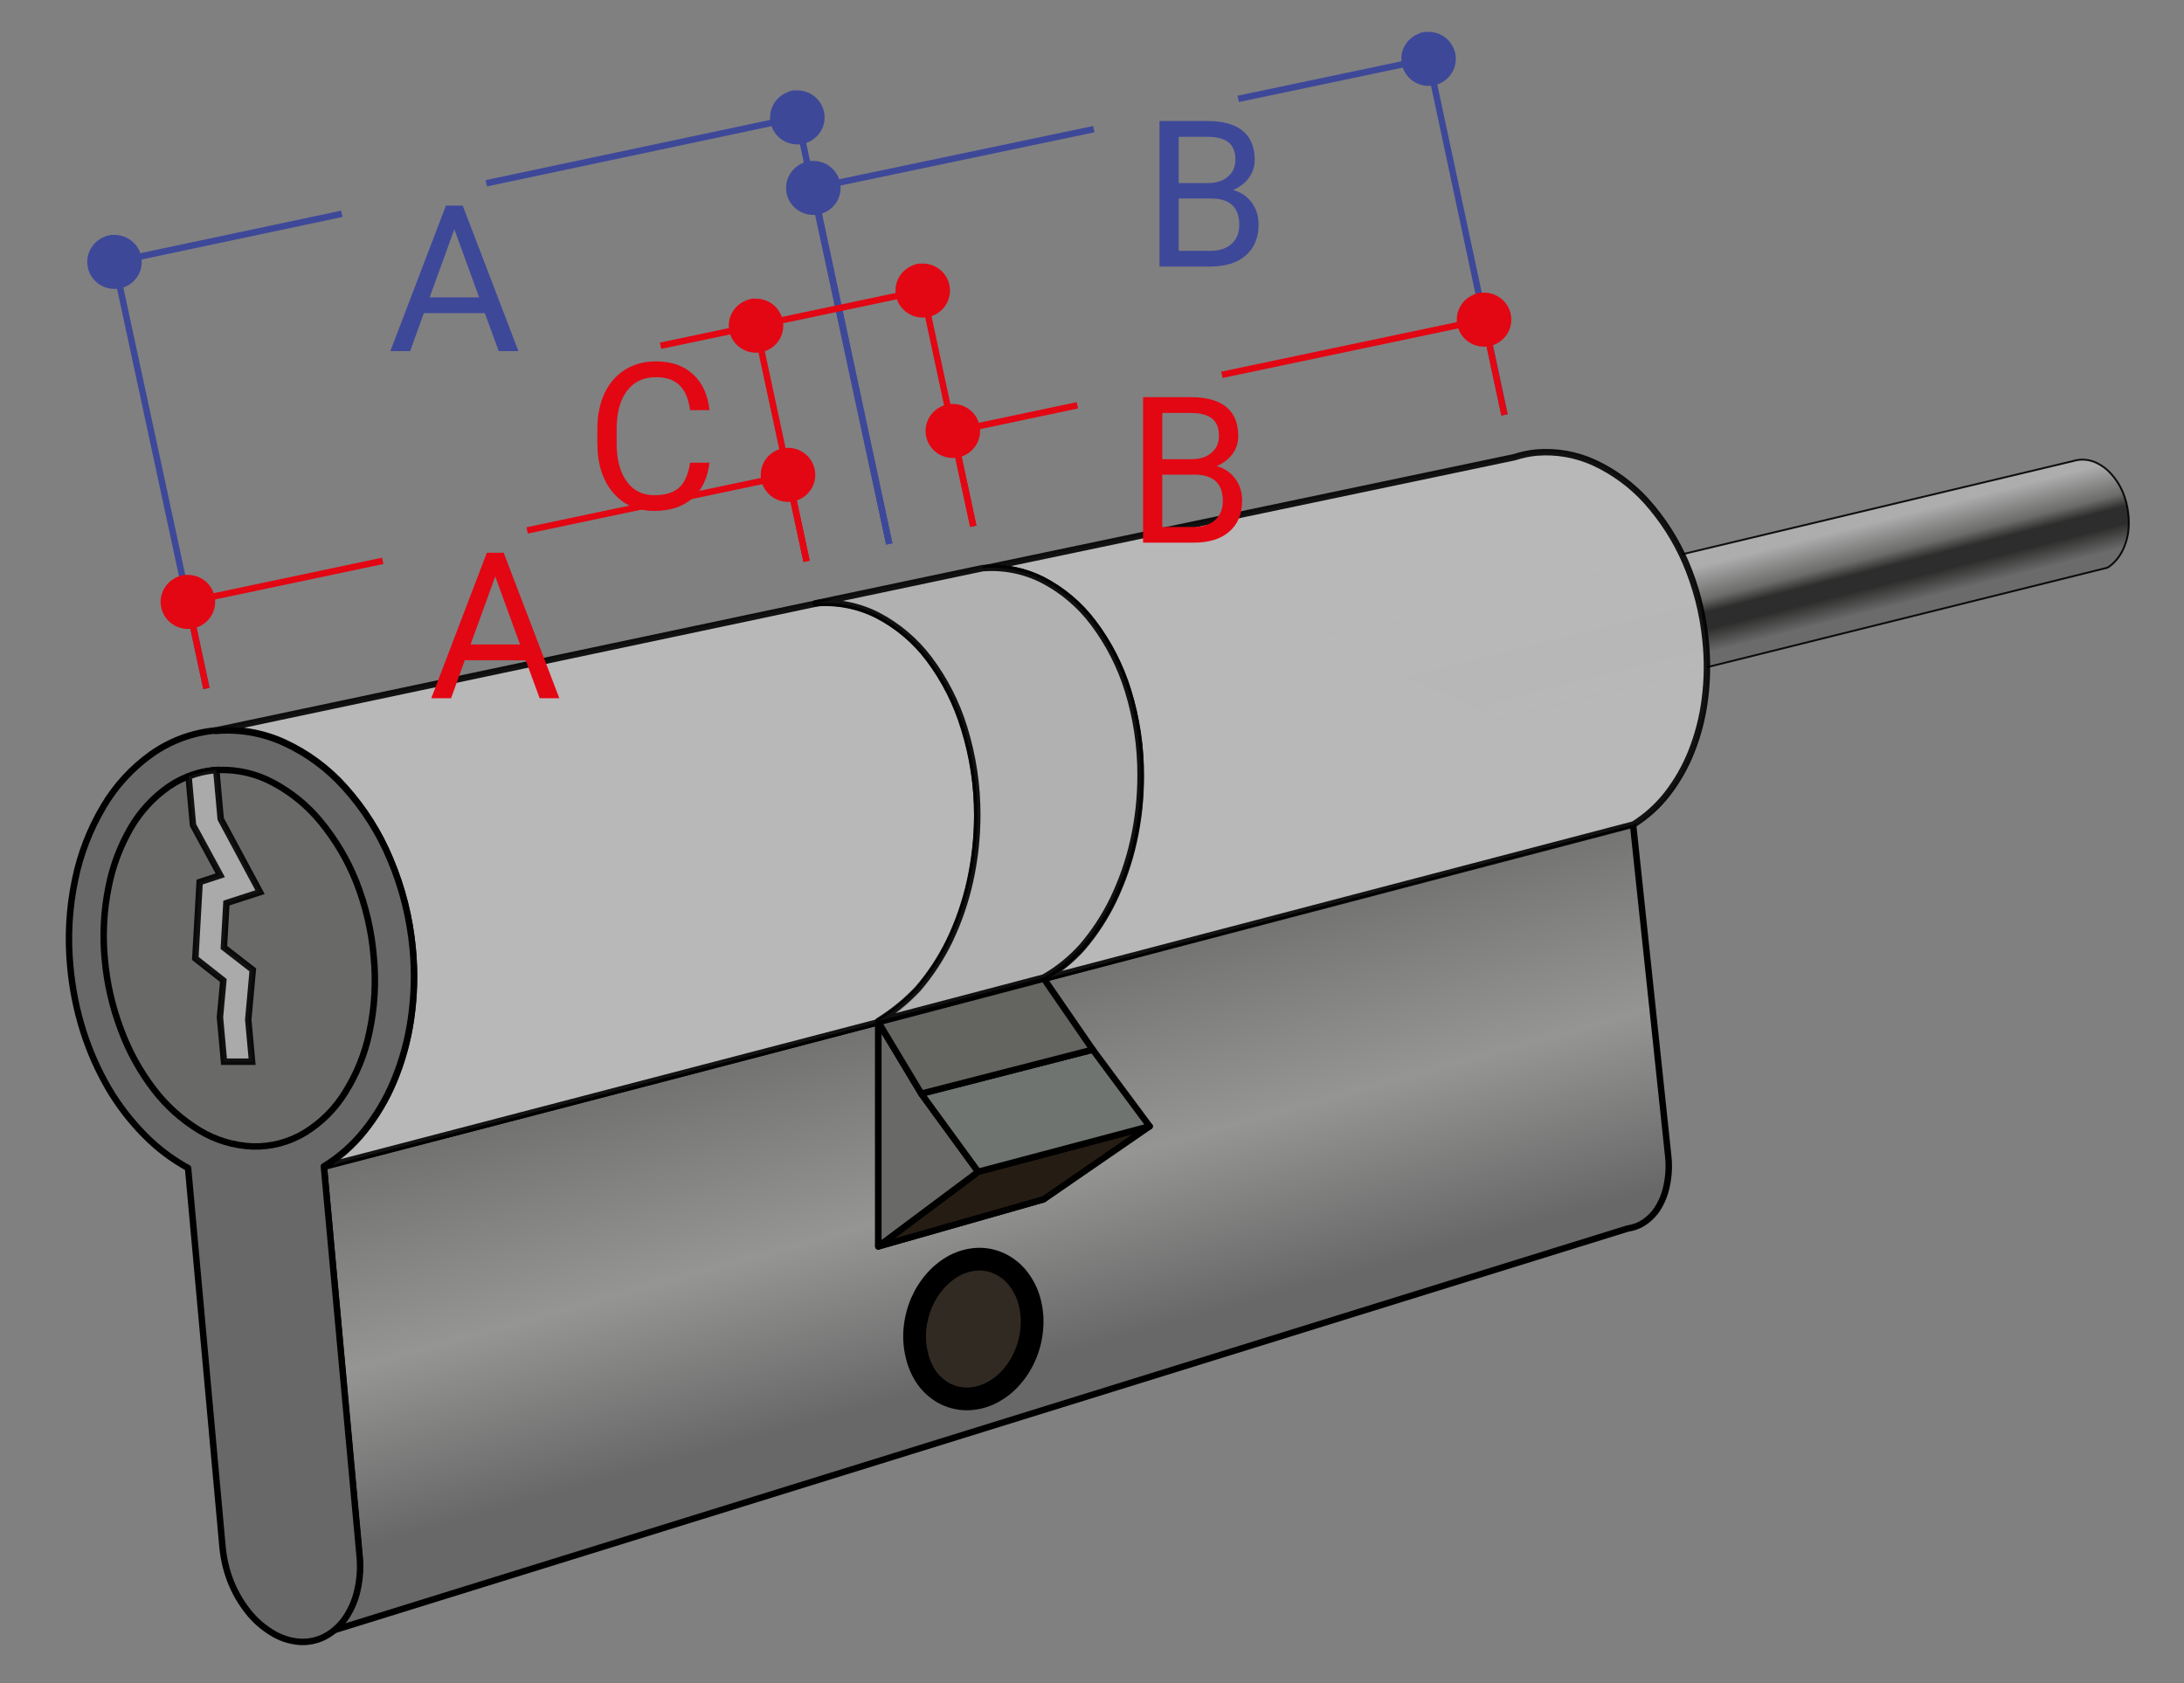 <svg width="96" height="74" viewBox="0 0 96 74" fill="none" xmlns="http://www.w3.org/2000/svg">
<rect x="0" y="0" width="96" height="74" fill="#808080" stroke="none"/>
<path opacity="0.9" d="M93.299 21.613C93.177 21.328 93.008 21.066 92.799 20.836C92.617 20.63 92.394 20.462 92.143 20.345C91.911 20.236 91.654 20.191 91.398 20.215C91.302 20.224 91.207 20.244 91.115 20.274L60.274 27.631C60.528 27.631 57.645 27.912 57.87 28.025C58.094 28.139 66.049 31.509 65.871 31.613L92.643 24.957C92.804 24.853 92.947 24.722 93.066 24.571C93.198 24.407 93.304 24.223 93.379 24.026C93.467 23.812 93.526 23.588 93.553 23.358C93.581 23.106 93.581 22.851 93.553 22.599C93.519 22.259 93.433 21.927 93.299 21.613Z" fill="url(#paint0_linear)" stroke="black" stroke-width="0.082" stroke-linecap="round" stroke-linejoin="round"/>
<path d="M21.311 13.768H18.63L18.028 15.438H17.158L19.602 9.039H20.34L22.788 15.438H21.922L21.311 13.768ZM18.885 13.073H21.061L19.971 10.081L18.885 13.073Z" fill="#3E4899"/>
<path d="M15.024 9.401L5.033 11.517" stroke="#3E4899" stroke-width="0.283" stroke-linejoin="round"/>
<path d="M35.049 5.162L21.375 8.058" stroke="#3E4899" stroke-width="0.283" stroke-linejoin="round"/>
<path d="M39.087 23.918L34.799 3.996" stroke="#3E4899" stroke-width="0.283" stroke-linejoin="round"/>
<path d="M9.074 30.271L4.785 10.354" stroke="#3E4899" stroke-width="0.283" stroke-linejoin="round"/>
<path d="M35.048 6.35C35.709 6.35 36.246 5.818 36.246 5.162C36.246 4.506 35.709 3.975 35.048 3.975C34.386 3.975 33.85 4.506 33.85 5.162C33.85 5.818 34.386 6.35 35.048 6.35Z" fill="#3E4899"/>
<path d="M5.034 12.703C5.696 12.703 6.232 12.172 6.232 11.516C6.232 10.86 5.696 10.328 5.034 10.328C4.372 10.328 3.836 10.86 3.836 11.516C3.836 12.172 4.372 12.703 5.034 12.703Z" fill="#3E4899"/>
<path d="M50.967 11.719V5.32H53.059C53.753 5.32 54.275 5.464 54.623 5.751C54.975 6.038 55.151 6.463 55.151 7.025C55.151 7.324 55.066 7.589 54.896 7.821C54.726 8.049 54.495 8.227 54.202 8.353C54.547 8.449 54.82 8.634 55.019 8.906C55.221 9.176 55.322 9.498 55.322 9.873C55.322 10.447 55.136 10.898 54.764 11.227C54.392 11.555 53.866 11.719 53.187 11.719H50.967ZM51.811 8.726V11.029H53.204C53.597 11.029 53.906 10.928 54.131 10.726C54.36 10.521 54.474 10.239 54.474 9.882C54.474 9.111 54.055 8.726 53.217 8.726H51.811ZM51.811 8.049H53.085C53.455 8.049 53.749 7.957 53.969 7.772C54.191 7.588 54.303 7.337 54.303 7.021C54.303 6.669 54.2 6.415 53.995 6.256C53.79 6.095 53.478 6.015 53.059 6.015H51.811V8.049Z" fill="#3E4899"/>
<path d="M48.082 5.678L35.75 8.263" stroke="#3E4899" stroke-width="0.283" stroke-linejoin="round"/>
<path d="M62.793 2.589L54.428 4.347" stroke="#3E4899" stroke-width="0.283" stroke-linejoin="round"/>
<path d="M66.135 18.239L62.545 1.427" stroke="#3E4899" stroke-width="0.283" stroke-linejoin="round"/>
<path d="M39.09 23.913L35.5 7.101" stroke="#3E4899" stroke-width="0.283" stroke-linejoin="round"/>
<path d="M62.794 3.777C63.455 3.777 63.992 3.245 63.992 2.589C63.992 1.933 63.455 1.401 62.794 1.401C62.132 1.401 61.596 1.933 61.596 2.589C61.596 3.245 62.132 3.777 62.794 3.777Z" fill="#3E4899"/>
<path d="M35.751 9.451C36.412 9.451 36.949 8.919 36.949 8.263C36.949 7.607 36.412 7.075 35.751 7.075C35.089 7.075 34.553 7.607 34.553 8.263C34.553 8.919 35.089 9.451 35.751 9.451Z" fill="#3E4899"/>
<path d="M45.881 43.029V52.727L38.608 54.8V44.942C24.909 48.547 14.236 51.283 14.236 51.283L15.79 68.381C15.841 68.896 15.807 69.416 15.688 69.921C15.59 70.362 15.406 70.779 15.146 71.15C15 71.353 14.826 71.536 14.63 71.692L71.543 54.016C71.736 53.988 71.924 53.93 72.098 53.843C72.396 53.683 72.651 53.452 72.839 53.172C73.046 52.853 73.189 52.499 73.262 52.127C73.355 51.695 73.376 51.252 73.326 50.813L71.781 36.238C72.051 36.092 60.316 39.235 45.881 43.029Z" fill="url(#paint1_linear)" stroke="black" stroke-width="0.283" stroke-linecap="round" stroke-linejoin="round"/>
<path d="M42.999 51.518L38.609 54.8L45.882 52.727L50.535 49.52L42.999 51.518Z" fill="#251C13" stroke="black" stroke-width="0.283" stroke-linecap="round" stroke-linejoin="round"/>
<path opacity="0.9" d="M38.609 44.943C39.247 44.548 39.83 44.072 40.345 43.528C40.893 42.89 41.356 42.185 41.725 41.43C42.126 40.598 42.429 39.724 42.631 38.824C42.847 37.859 42.956 36.874 42.957 35.886C42.962 34.585 42.767 33.29 42.381 32.046C42.05 30.934 41.524 29.889 40.827 28.958C40.227 28.157 39.453 27.5 38.562 27.035C37.778 26.639 36.902 26.455 36.022 26.503L9.471 32.118C10.507 32.027 11.549 32.206 12.493 32.638C13.51 33.106 14.418 33.778 15.16 34.611C15.999 35.545 16.672 36.613 17.15 37.771C17.687 39.039 18.023 40.383 18.145 41.753C18.24 42.777 18.213 43.808 18.064 44.825C17.93 45.758 17.678 46.67 17.315 47.541C16.986 48.334 16.544 49.078 16.003 49.748C15.51 50.364 14.912 50.891 14.238 51.305L38.609 44.943Z" fill="white"/>
<path opacity="0.9" d="M74.085 24.71C73.66 23.729 73.078 22.822 72.362 22.024C71.723 21.32 70.949 20.749 70.084 20.346C69.291 19.981 68.415 19.826 67.544 19.897C67.211 19.928 66.883 19.997 66.566 20.102L43.342 24.974C44.205 24.929 45.065 25.11 45.835 25.499C46.709 25.954 47.469 26.598 48.058 27.383C48.736 28.282 49.251 29.29 49.582 30.363C49.963 31.586 50.153 32.86 50.145 34.14C50.147 35.114 50.04 36.085 49.827 37.036C49.629 37.92 49.331 38.778 48.938 39.596C48.578 40.341 48.123 41.038 47.584 41.669C47.097 42.213 46.525 42.676 45.89 43.041L71.803 36.251C72.365 35.897 72.862 35.45 73.272 34.929C73.718 34.356 74.08 33.723 74.347 33.049C74.642 32.306 74.841 31.529 74.94 30.737C75.052 29.868 75.061 28.989 74.965 28.118C74.848 26.944 74.551 25.795 74.085 24.71Z" fill="white"/>
<path opacity="0.9" d="M49.581 30.363C49.25 29.29 48.735 28.281 48.057 27.383C47.468 26.597 46.708 25.953 45.834 25.499C45.015 25.084 44.096 24.905 43.18 24.982L35.848 26.527C36.784 26.445 37.725 26.627 38.561 27.051C39.45 27.511 40.224 28.162 40.826 28.957C41.518 29.872 42.044 30.901 42.38 31.995C42.766 33.239 42.96 34.533 42.956 35.835C42.955 36.823 42.846 37.808 42.63 38.773C42.428 39.673 42.124 40.547 41.724 41.379C41.355 42.134 40.892 42.839 40.343 43.477C39.829 44.021 39.246 44.496 38.608 44.891L45.881 42.978C46.517 42.615 47.089 42.152 47.574 41.605C48.113 40.974 48.568 40.278 48.929 39.532C49.321 38.715 49.62 37.856 49.818 36.972C50.031 36.022 50.137 35.05 50.135 34.077C50.14 32.818 49.953 31.566 49.581 30.363Z" fill="url(#paint2_linear)"/>
<path d="M40.498 48.086L42.999 51.519L38.609 54.8V44.942L40.498 48.086Z" fill="url(#paint3_linear)" stroke="black" stroke-width="0.283" stroke-linecap="round" stroke-linejoin="round"/>
<path d="M42.998 51.519L40.496 48.086L48.032 46.151L50.533 49.521L42.998 51.519Z" fill="#6F7471" stroke="black" stroke-width="0.283" stroke-linecap="round" stroke-linejoin="round"/>
<path d="M40.498 48.085L38.609 44.942L45.882 43.028L48.033 46.151L40.498 48.085Z" fill="#646561" stroke="black" stroke-width="0.283" stroke-linecap="round" stroke-linejoin="round"/>
<path d="M42.998 55.362C42.642 55.376 42.294 55.468 41.978 55.631C41.658 55.802 41.372 56.028 41.132 56.298C40.874 56.585 40.666 56.911 40.513 57.263C40.353 57.634 40.254 58.028 40.217 58.43C40.179 58.822 40.209 59.218 40.306 59.601C40.387 59.946 40.53 60.273 40.729 60.566C40.923 60.84 41.174 61.069 41.466 61.238C41.763 61.402 42.095 61.494 42.435 61.506C42.791 61.513 43.145 61.44 43.468 61.292C43.808 61.136 44.114 60.917 44.37 60.646C44.645 60.356 44.868 60.023 45.03 59.66C45.208 59.274 45.316 58.861 45.352 58.438C45.392 58.027 45.358 57.612 45.251 57.213C45.155 56.856 44.99 56.521 44.764 56.227C44.556 55.955 44.288 55.734 43.98 55.581C43.672 55.427 43.33 55.352 42.986 55.362" fill="#312A22"/>
<path d="M42.998 55.362C42.642 55.376 42.294 55.468 41.978 55.631C41.658 55.802 41.372 56.028 41.132 56.298C40.874 56.585 40.666 56.911 40.513 57.263C40.353 57.634 40.254 58.028 40.217 58.43C40.179 58.822 40.209 59.218 40.306 59.601C40.387 59.946 40.53 60.273 40.729 60.566C40.923 60.84 41.174 61.069 41.466 61.238C41.763 61.402 42.095 61.494 42.435 61.506C42.791 61.513 43.145 61.44 43.468 61.292C43.808 61.136 44.114 60.917 44.37 60.646C44.645 60.356 44.868 60.023 45.03 59.66C45.208 59.274 45.316 58.861 45.352 58.438C45.392 58.027 45.358 57.612 45.251 57.213C45.155 56.856 44.99 56.521 44.764 56.227C44.556 55.955 44.288 55.734 43.98 55.581C43.672 55.427 43.33 55.352 42.986 55.362" stroke="black" stroke-miterlimit="10"/>
<path opacity="0.9" d="M38.609 44.943C39.247 44.548 39.83 44.072 40.345 43.528C40.893 42.89 41.356 42.185 41.725 41.43C42.126 40.598 42.429 39.724 42.631 38.824C42.847 37.859 42.956 36.874 42.957 35.886C42.962 34.585 42.767 33.29 42.381 32.046C42.05 30.934 41.524 29.889 40.827 28.958C40.227 28.157 39.453 27.5 38.562 27.035C37.778 26.639 36.902 26.455 36.022 26.503L9.471 32.118C10.507 32.027 11.549 32.206 12.493 32.638C13.51 33.106 14.418 33.778 15.16 34.611C15.999 35.545 16.672 36.613 17.15 37.771C17.687 39.039 18.023 40.383 18.145 41.753C18.24 42.777 18.213 43.808 18.064 44.825C17.93 45.758 17.678 46.67 17.315 47.541C16.986 48.334 16.544 49.078 16.003 49.748C15.51 50.364 14.912 50.891 14.238 51.305L38.609 44.943Z" fill="url(#paint4_linear)" stroke="black" stroke-width="0.283" stroke-linecap="round" stroke-linejoin="round"/>
<path opacity="0.9" d="M74.085 24.71C73.66 23.729 73.078 22.822 72.362 22.024C71.723 21.32 70.949 20.749 70.084 20.346C69.291 19.981 68.415 19.826 67.544 19.897C67.211 19.928 66.883 19.997 66.566 20.102L43.342 24.974C44.205 24.929 45.065 25.11 45.835 25.499C46.709 25.954 47.469 26.598 48.058 27.383C48.736 28.282 49.251 29.29 49.582 30.363C49.963 31.586 50.153 32.86 50.145 34.14C50.147 35.114 50.04 36.085 49.827 37.036C49.629 37.92 49.331 38.778 48.938 39.596C48.578 40.341 48.123 41.038 47.584 41.669C47.097 42.213 46.525 42.676 45.89 43.041L71.803 36.251C72.365 35.897 72.862 35.45 73.272 34.929C73.718 34.356 74.08 33.723 74.347 33.049C74.642 32.306 74.841 31.529 74.94 30.737C75.052 29.868 75.061 28.989 74.965 28.118C74.848 26.944 74.551 25.795 74.085 24.71Z" fill="url(#paint5_linear)" stroke="black" stroke-width="0.283" stroke-linecap="round" stroke-linejoin="round"/>
<path opacity="0.9" d="M49.581 30.363C49.25 29.29 48.735 28.281 48.057 27.383C47.468 26.597 46.708 25.953 45.834 25.499C45.015 25.084 44.096 24.905 43.18 24.982L35.848 26.527C36.784 26.445 37.725 26.627 38.561 27.051C39.45 27.511 40.224 28.162 40.826 28.957C41.518 29.872 42.044 30.901 42.38 31.995C42.766 33.239 42.96 34.533 42.956 35.835C42.955 36.823 42.846 37.808 42.63 38.773C42.428 39.673 42.124 40.547 41.724 41.379C41.355 42.134 40.892 42.839 40.343 43.477C39.829 44.021 39.246 44.496 38.608 44.891L45.881 42.978C46.517 42.615 47.089 42.152 47.574 41.605C48.113 40.974 48.568 40.278 48.929 39.532C49.321 38.715 49.62 37.856 49.818 36.972C50.031 36.022 50.137 35.05 50.135 34.077C50.14 32.818 49.953 31.566 49.581 30.363Z" fill="url(#paint6_linear)" stroke="black" stroke-width="0.283" stroke-linecap="round" stroke-linejoin="round"/>
<path d="M9.469 32.117C8.458 32.213 7.49 32.571 6.662 33.154C5.801 33.768 5.08 34.554 4.545 35.462C3.954 36.458 3.533 37.544 3.301 38.676C3.038 39.929 2.967 41.214 3.089 42.487C3.176 43.457 3.367 44.416 3.661 45.345C3.939 46.222 4.314 47.067 4.778 47.863C5.215 48.604 5.743 49.289 6.349 49.903C6.912 50.478 7.559 50.967 8.267 51.355L9.782 68.024C9.831 68.55 9.955 69.068 10.15 69.56C10.336 70.022 10.587 70.456 10.896 70.848C11.179 71.21 11.524 71.52 11.916 71.763C12.278 71.998 12.692 72.142 13.122 72.183C13.518 72.217 13.916 72.14 14.27 71.96C14.626 71.772 14.933 71.501 15.163 71.171C15.422 70.8 15.606 70.383 15.705 69.942C15.823 69.437 15.857 68.917 15.806 68.402L14.236 51.283C14.91 50.869 15.508 50.343 16.001 49.726C16.542 49.056 16.984 48.313 17.313 47.519C17.676 46.648 17.928 45.736 18.062 44.804C18.211 43.786 18.238 42.755 18.143 41.732C18.018 40.368 17.683 39.032 17.148 37.77C16.668 36.62 15.995 35.559 15.159 34.631C14.416 33.798 13.508 33.126 12.491 32.658C11.547 32.227 10.505 32.047 9.469 32.138" fill="url(#paint7_linear)"/>
<path d="M9.469 32.117C8.458 32.213 7.49 32.571 6.662 33.154C5.801 33.768 5.08 34.554 4.545 35.462C3.954 36.458 3.533 37.544 3.301 38.676C3.038 39.929 2.967 41.214 3.089 42.487C3.176 43.457 3.367 44.416 3.661 45.345C3.939 46.222 4.314 47.067 4.778 47.863C5.215 48.604 5.743 49.289 6.349 49.903C6.912 50.478 7.559 50.967 8.267 51.355L9.782 68.024C9.831 68.55 9.955 69.068 10.15 69.56C10.336 70.022 10.587 70.456 10.896 70.848C11.179 71.21 11.524 71.52 11.916 71.763C12.278 71.998 12.692 72.142 13.122 72.183C13.518 72.217 13.916 72.14 14.27 71.96C14.626 71.772 14.933 71.501 15.163 71.171C15.422 70.8 15.606 70.383 15.705 69.942C15.823 69.437 15.857 68.917 15.806 68.402L14.236 51.283C14.91 50.869 15.508 50.343 16.001 49.726C16.542 49.056 16.984 48.313 17.313 47.519C17.676 46.648 17.928 45.736 18.062 44.804C18.211 43.786 18.238 42.755 18.143 41.732C18.018 40.368 17.683 39.032 17.148 37.77C16.668 36.62 15.995 35.559 15.159 34.631C14.416 33.798 13.508 33.126 12.491 32.658C11.547 32.227 10.505 32.047 9.469 32.138" stroke="black" stroke-width="0.283" stroke-linecap="round" stroke-linejoin="round"/>
<path d="M9.626 33.846C8.832 33.88 8.064 34.138 7.412 34.589C6.729 35.066 6.16 35.687 5.744 36.406C5.273 37.22 4.942 38.106 4.766 39.029C4.559 40.066 4.505 41.127 4.606 42.18C4.702 43.258 4.948 44.317 5.338 45.328C5.684 46.255 6.168 47.127 6.773 47.913C7.32 48.626 7.996 49.232 8.767 49.701C9.475 50.131 10.282 50.374 11.112 50.406C11.912 50.428 12.701 50.221 13.386 49.81C14.107 49.369 14.715 48.767 15.159 48.051C15.678 47.232 16.043 46.326 16.239 45.378C16.471 44.293 16.535 43.179 16.429 42.075C16.336 40.946 16.078 39.837 15.663 38.781C15.283 37.822 14.755 36.927 14.097 36.129C13.52 35.424 12.808 34.84 12.001 34.412C11.274 34.02 10.454 33.828 9.626 33.854" fill="url(#paint8_linear)"/>
<path d="M9.626 33.846C8.832 33.88 8.064 34.138 7.412 34.589C6.729 35.066 6.16 35.687 5.744 36.406C5.273 37.22 4.942 38.106 4.766 39.029C4.559 40.066 4.505 41.127 4.606 42.18C4.702 43.258 4.948 44.317 5.338 45.328C5.684 46.255 6.168 47.127 6.773 47.913C7.32 48.626 7.996 49.232 8.767 49.701C9.475 50.131 10.282 50.374 11.112 50.406C11.912 50.428 12.701 50.221 13.386 49.81C14.107 49.369 14.715 48.767 15.159 48.051C15.678 47.232 16.043 46.326 16.239 45.378C16.471 44.293 16.535 43.179 16.429 42.075C16.336 40.946 16.078 39.837 15.663 38.781C15.283 37.822 14.755 36.927 14.097 36.129C13.52 35.424 12.808 34.84 12.001 34.412C11.274 34.02 10.454 33.828 9.626 33.854" stroke="black" stroke-width="0.283" stroke-miterlimit="10"/>
<path opacity="0.9" d="M11.43 39.227L9.702 36.008L9.508 33.859C9.093 33.89 8.684 33.982 8.297 34.132V34.229L8.483 36.277L9.681 38.484L8.775 38.782L8.585 42.139L9.817 43.109L9.668 44.725L9.846 46.68H11.082L10.913 44.834L11.112 42.643L9.842 41.657L9.952 39.705L11.43 39.227Z" fill="url(#paint9_linear)" stroke="black" stroke-width="0.283" stroke-miterlimit="10"/>
<path d="M23.11 29.03H20.429L19.827 30.7H18.957L21.4 24.302H22.139L24.586 30.7H23.721L23.11 29.03ZM20.684 28.336H22.859L21.77 25.343L20.684 28.336Z" fill="#E30613"/>
<path d="M16.822 24.659L8.258 26.464" stroke="#E30613" stroke-width="0.283" stroke-linejoin="round"/>
<path d="M34.805 20.87L23.172 23.321" stroke="#E30613" stroke-width="0.283" stroke-linejoin="round"/>
<path d="M35.453 24.68L34.387 19.716" stroke="#E30613" stroke-width="0.283" stroke-linejoin="round"/>
<path d="M9.072 30.271L8.01 25.302" stroke="#E30613" stroke-width="0.283" stroke-linejoin="round"/>
<path d="M34.638 22.066C35.299 22.066 35.836 21.534 35.836 20.878C35.836 20.222 35.299 19.69 34.638 19.69C33.976 19.69 33.44 20.222 33.44 20.878C33.44 21.534 33.976 22.066 34.638 22.066Z" fill="#E30613"/>
<path d="M8.259 27.652C8.92 27.652 9.457 27.12 9.457 26.464C9.457 25.808 8.92 25.276 8.259 25.276C7.597 25.276 7.061 25.808 7.061 26.464C7.061 27.12 7.597 27.652 8.259 27.652Z" fill="#E30613"/>
<path d="M31.184 20.345C31.105 21.021 30.854 21.544 30.432 21.914C30.013 22.28 29.455 22.463 28.758 22.463C28.002 22.463 27.395 22.192 26.939 21.65C26.484 21.108 26.257 20.383 26.257 19.475V18.859C26.257 18.265 26.363 17.742 26.574 17.291C26.788 16.839 27.089 16.494 27.479 16.253C27.869 16.01 28.32 15.889 28.832 15.889C29.512 15.889 30.057 16.079 30.467 16.46C30.877 16.838 31.116 17.362 31.184 18.033H30.335C30.262 17.523 30.102 17.154 29.856 16.926C29.613 16.697 29.272 16.583 28.832 16.583C28.294 16.583 27.87 16.782 27.562 17.181C27.258 17.579 27.105 18.146 27.105 18.881V19.501C27.105 20.195 27.25 20.748 27.541 21.158C27.831 21.568 28.236 21.773 28.758 21.773C29.227 21.773 29.585 21.668 29.834 21.456C30.086 21.243 30.253 20.872 30.335 20.345H31.184Z" fill="#E30613"/>
<path d="M40.558 12.774L33.23 14.319" stroke="#E30613" stroke-width="0.283" stroke-linejoin="round"/>
<path d="M42.783 23.136L40.31 11.612" stroke="#E30613" stroke-width="0.283" stroke-linejoin="round"/>
<path d="M35.455 24.68L32.982 13.156" stroke="#E30613" stroke-width="0.283" stroke-linejoin="round"/>
<path d="M33.23 14.319L29.035 15.201" stroke="#E30613" stroke-width="0.283" stroke-linejoin="round"/>
<path d="M40.559 13.962C41.221 13.962 41.757 13.431 41.757 12.775C41.757 12.119 41.221 11.587 40.559 11.587C39.898 11.587 39.361 12.119 39.361 12.775C39.361 13.431 39.898 13.962 40.559 13.962Z" fill="#E30613"/>
<path d="M33.231 15.507C33.893 15.507 34.429 14.975 34.429 14.319C34.429 13.664 33.893 13.132 33.231 13.132C32.57 13.132 32.033 13.664 32.033 14.319C32.033 14.975 32.57 15.507 33.231 15.507Z" fill="#E30613"/>
<path d="M50.245 23.86V17.462H52.336C53.031 17.462 53.552 17.605 53.901 17.893C54.252 18.18 54.428 18.605 54.428 19.167C54.428 19.466 54.343 19.731 54.173 19.962C54.003 20.191 53.772 20.368 53.479 20.494C53.825 20.591 54.097 20.775 54.296 21.048C54.498 21.317 54.6 21.64 54.6 22.015C54.6 22.589 54.414 23.04 54.041 23.368C53.669 23.696 53.144 23.86 52.464 23.86H50.245ZM51.088 20.868V23.17H52.481C52.874 23.17 53.183 23.069 53.409 22.867C53.637 22.662 53.752 22.381 53.752 22.023C53.752 21.253 53.333 20.868 52.495 20.868H51.088ZM51.088 20.191H52.363C52.732 20.191 53.026 20.099 53.246 19.914C53.469 19.73 53.58 19.479 53.58 19.163C53.58 18.811 53.477 18.556 53.273 18.398C53.067 18.237 52.755 18.156 52.336 18.156H51.088V20.191Z" fill="#E30613"/>
<path d="M47.359 17.819L42.051 18.94" stroke="#E30613" stroke-width="0.283" stroke-linejoin="round"/>
<path d="M65.232 14.055L53.709 16.48" stroke="#E30613" stroke-width="0.283" stroke-linejoin="round"/>
<path d="M66.13 18.244L64.982 12.889" stroke="#E30613" stroke-width="0.283" stroke-linejoin="round"/>
<path d="M42.782 23.137L41.631 17.786" stroke="#E30613" stroke-width="0.283" stroke-linejoin="round"/>
<path d="M65.233 15.242C65.895 15.242 66.431 14.711 66.431 14.055C66.431 13.399 65.895 12.867 65.233 12.867C64.572 12.867 64.035 13.399 64.035 14.055C64.035 14.711 64.572 15.242 65.233 15.242Z" fill="#E30613"/>
<path d="M41.882 20.136C42.543 20.136 43.08 19.604 43.08 18.948C43.08 18.293 42.543 17.761 41.882 17.761C41.22 17.761 40.684 18.293 40.684 18.948C40.684 19.604 41.22 20.136 41.882 20.136Z" fill="#E30613"/>
<defs>
<linearGradient id="paint0_linear" x1="75.256" y1="23.472" x2="76.643" y2="28.95" gradientUnits="userSpaceOnUse">
<stop offset="0.22" stop-color="#B3B2B2"/>
<stop offset="0.48" stop-color="#696968"/>
<stop offset="0.58" stop-color="#242423"/>
<stop offset="0.71" stop-color="#242423"/>
<stop offset="0.89" stop-color="#696868"/>
</linearGradient>
<linearGradient id="paint1_linear" x1="39.886" y1="42.16" x2="45.456" y2="62.27" gradientUnits="userSpaceOnUse">
<stop stop-color="#696968"/>
<stop offset="0.52" stop-color="#959594"/>
<stop offset="0.89" stop-color="#696868"/>
</linearGradient>
<linearGradient id="paint2_linear" x1="1392.46" y1="1191.66" x2="1762.35" y2="2089.18" gradientUnits="userSpaceOnUse">
<stop offset="0.22" stop-color="#B3B2B2"/>
<stop offset="0.48" stop-color="#696968"/>
<stop offset="0.58" stop-color="#242423"/>
<stop offset="0.71" stop-color="#242423"/>
<stop offset="0.89" stop-color="#696868"/>
</linearGradient>
<linearGradient id="paint3_linear" x1="435.158" y1="1080.23" x2="545.238" y2="1255.58" gradientUnits="userSpaceOnUse">
<stop stop-color="#696968"/>
<stop offset="0.52" stop-color="#959594"/>
<stop offset="0.89" stop-color="#696868"/>
</linearGradient>
<linearGradient id="paint4_linear" x1="1996.19" y1="1754.49" x2="2199.8" y2="2829.47" gradientUnits="userSpaceOnUse">
<stop offset="0.22" stop-color="#B3B2B2"/>
<stop offset="0.48" stop-color="#696968"/>
<stop offset="0.58" stop-color="#242423"/>
<stop offset="0.71" stop-color="#242423"/>
<stop offset="0.89" stop-color="#696868"/>
</linearGradient>
<linearGradient id="paint5_linear" x1="4293.81" y1="1190.69" x2="4481.66" y2="2196.35" gradientUnits="userSpaceOnUse">
<stop offset="0.22" stop-color="#B3B2B2"/>
<stop offset="0.48" stop-color="#696968"/>
<stop offset="0.58" stop-color="#242423"/>
<stop offset="0.71" stop-color="#242423"/>
<stop offset="0.89" stop-color="#696868"/>
</linearGradient>
<linearGradient id="paint6_linear" x1="1392.46" y1="1191.66" x2="1762.35" y2="2089.18" gradientUnits="userSpaceOnUse">
<stop offset="0.22" stop-color="#B3B2B2"/>
<stop offset="0.48" stop-color="#696968"/>
<stop offset="0.58" stop-color="#242423"/>
<stop offset="0.71" stop-color="#242423"/>
<stop offset="0.89" stop-color="#696868"/>
</linearGradient>
<linearGradient id="paint7_linear" x1="-186.667" y1="5548.72" x2="351.67" y2="5498.34" gradientUnits="userSpaceOnUse">
<stop stop-color="#696968"/>
<stop offset="0.52" stop-color="#959594"/>
<stop offset="0.89" stop-color="#696868"/>
</linearGradient>
<linearGradient id="paint8_linear" x1="-295.17" y1="1733.92" x2="280.346" y2="2192.57" gradientUnits="userSpaceOnUse">
<stop stop-color="#696968"/>
<stop offset="0.52" stop-color="#959594"/>
<stop offset="0.89" stop-color="#696868"/>
</linearGradient>
<linearGradient id="paint9_linear" x1="27.336" y1="1287.32" x2="248.963" y2="1368.3" gradientUnits="userSpaceOnUse">
<stop offset="0.22" stop-color="#B3B2B2"/>
<stop offset="0.48" stop-color="#696968"/>
<stop offset="0.58" stop-color="#242423"/>
<stop offset="0.71" stop-color="#242423"/>
<stop offset="0.89" stop-color="#696868"/>
</linearGradient>
</defs>
</svg>
